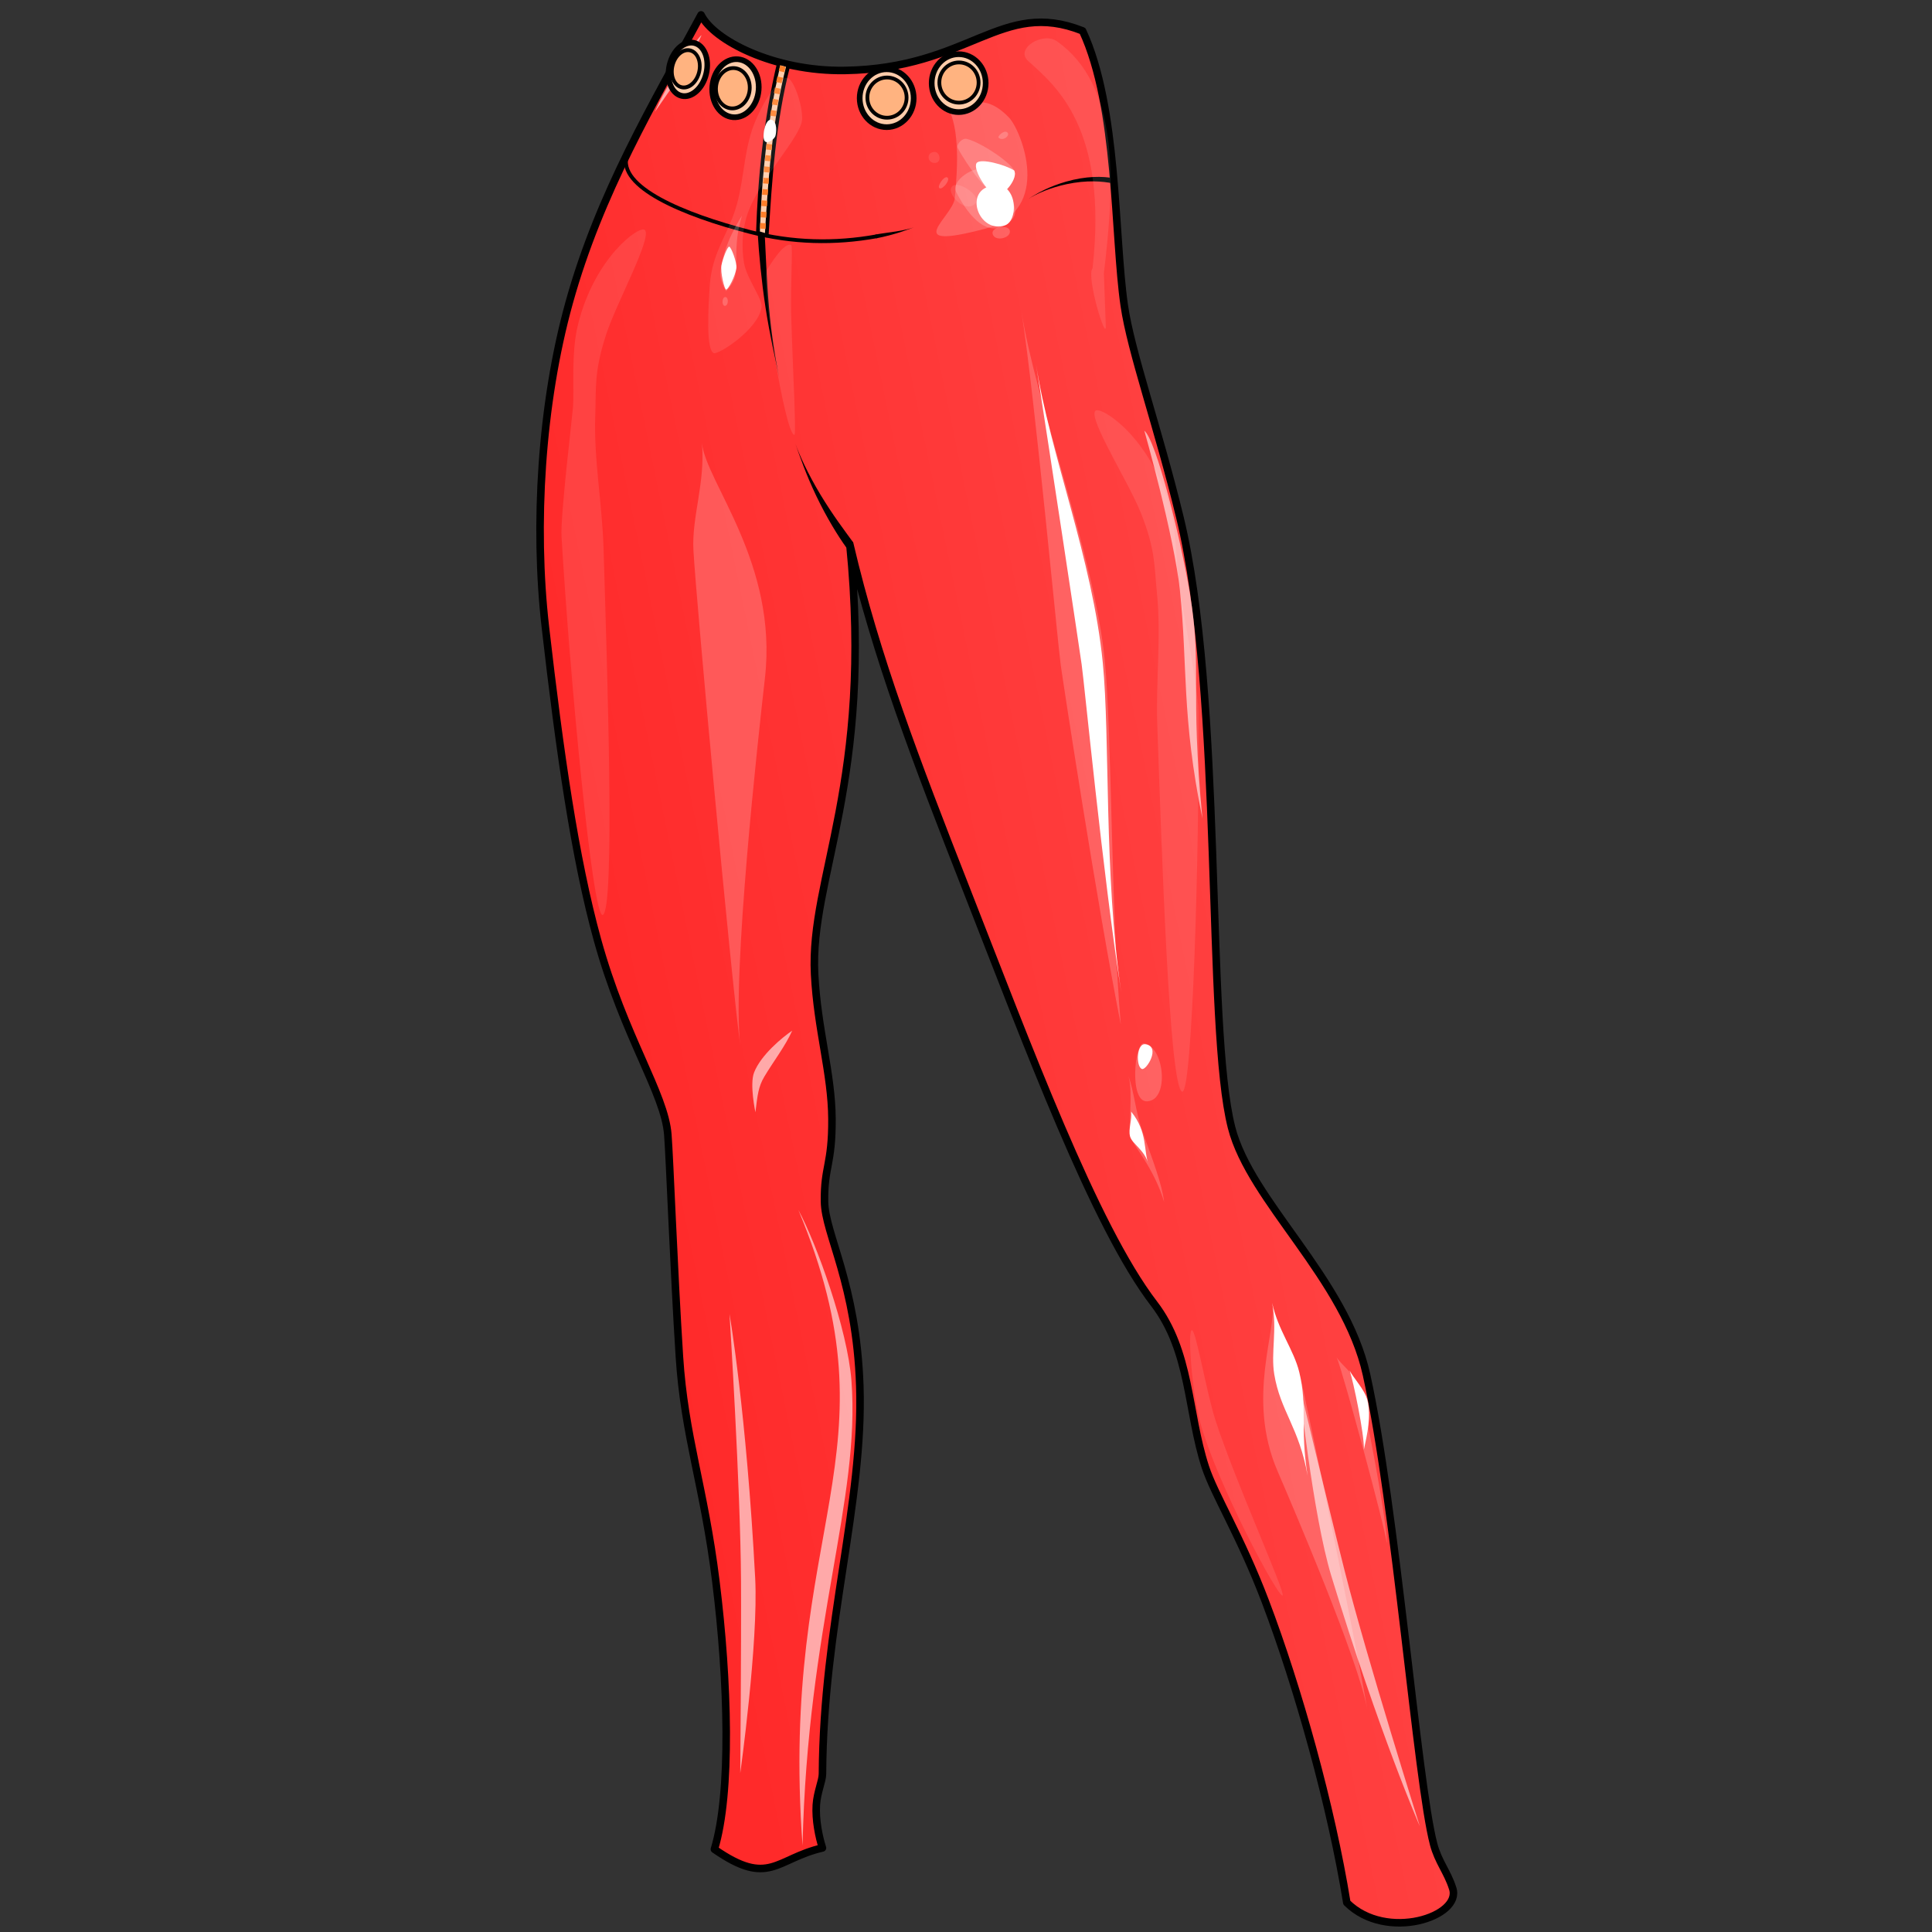 <?xml version="1.0" encoding="UTF-8"?>
<svg cursor="default" enable-background="new" version="1.1" viewBox="0 0 256 256" xmlns="http://www.w3.org/2000/svg" xmlns:cc="http://creativecommons.org/ns#" xmlns:dc="http://purl.org/dc/elements/1.1/" xmlns:rdf="http://www.w3.org/1999/02/22-rdf-syntax-ns#" xmlns:xlink="http://www.w3.org/1999/xlink">
 <rect x="0" y="0" width="256" height="256" fill="#333333" stroke="none"/>
 <defs>
  <linearGradient id="linearGradient15604" x1="80.625" x2="248.49" y1="141.66" y2="107.17" gradientUnits="userSpaceOnUse">
   <stop stop-color="#ff2a2a" offset="0"/>
   <stop stop-color="#f55" offset="1"/>
  </linearGradient>
 </defs>
 <g fill="#ff3d3d" stroke="#000">
  <path d="m94.664 245.04c7.278 5.055 8.101 1.264 14.316-0.18-0.467-1.445-0.936-3.695-0.814-5.685 0.104-1.696 0.809-3.172 0.814-4.126 0.105-19.792 5.461-35.871 4.948-51.408-0.447-13.553-4.622-20.133-4.677-24.437-0.06-4.659 1.02-4.827 0.988-10.95-0.032-5.994-1.92-11.82-2.299-19.171-0.657-12.768 7.805-25.565 4.67-56.932 3.49 14.902 8.727 28.576 15.459 45.746 8.097 20.651 16.949 44.562 24.841 54.842 4.874 6.349 4.42 14.326 6.808 21.654 1.185 3.638 4.662 9.155 7.941 17.785 4.356 11.463 8.757 27.241 10.801 39.931 5.241 5.21 15.345 1.825 14.014-1.927-0.677-2.134-1.901-3.502-2.508-5.809-2.202-8.365-4.984-44.519-8.897-62.221-2.832-12.811-15.369-22.914-17.882-32.755-3.429-13.43-1.048-56.976-6.843-80.843-2.905-11.967-6.479-21.916-7.374-28.079-1.355-9.331-0.821-26.284-5.521-36.384-10.843-4.303-14.884 4.97-31.479 5.246-9.451 0.158-17.434-4.016-19.075-7.364-6.249 11.634-13.417 23.49-17.485 38.157-3.714 13.394-4.688 29.477-3.148 42.92 1.899 16.569 3.914 30.697 6.907 41.502 3.572 12.895 8.894 20.321 9.322 25.792 0.249 3.176 0.793 17.861 1.533 29.41 0.674 10.528 3.266 17.208 4.83 29.765 1.655 13.287 2.07 28.098-0.192 35.518z" fill="url(#linearGradient15604)" stroke="#000" stroke-linejoin="round"/>
  <path d="m83.061 20.582c-1.284 4.192 7.49 7.871 16.35 10.159 5.558 1.435 11.155 1.585 16.787 0.563" fill="none" stroke="#000" stroke-linejoin="round" stroke-width=".5"/>
  <g>
   <path d="m116.05 31.329 0.047 0.252c0.71-0.134 1.823-0.402 2.703-0.666 0.906-0.272 1.771-0.609 2.283-0.783-0.591 0.202-1.378 0.382-2.34 0.533-0.926 0.145-2.064 0.285-2.741 0.412l0.047 0.252z" fill="#000" stroke="none"/>
   <path d="m147.61 23.975c-7e-3 -0.001 0.04-0.342 0.033-0.343-1.526-0.304-3.75-0.32-6.403 0.44-1.047 0.3-1.988 0.672-2.786 1.05-1.055 0.499-1.776 0.965-2.197 1.243 0.42-0.277 1.174-0.698 2.251-1.118 0.816-0.319 1.771-0.618 2.816-0.841 2.686-0.572 4.727-0.392 6.186-0.101 7e-3 0.001 0.095-0.331 0.101-0.329z" fill="#000" stroke="none"/>
   <path d="m100.43 30.855c0.248-7.243 0.954-14.783 2.786-22.513l1.237 0.331c-1.913 7.446-2.398 14.962-2.862 22.539z" fill="#fca" stroke="#000" stroke-linejoin="round" stroke-width=".5"/>
   <path d="m100.88 31.207-0.458 0.027c0.129 2.223 0.476 6.047 1.014 9.517 0.583 3.76 1.277 6.728 1.83 9.351-0.521-2.471-1.054-5.791-1.374-9.406-0.308-3.48-0.425-7.296-0.554-9.515l-0.458 0.027z" fill="#000" stroke="none"/>
   <path d="m112.92 72.655c-0.066-0.089 0.2-0.69 0.136-0.778-1.13-1.56-2.7-3.601-4.377-6.393-1.613-2.686-2.723-5.115-3.29-6.69 0.607 1.685 1.369 3.992 2.79 6.959 1.364 2.85 2.888 5.313 3.957 6.79 0.065 0.089 0.719 0.022 0.785 0.111z" fill="#000" stroke="none"/>
  </g>
 </g>
 <g fill="#fff">
  <path d="m103.73 8.761c-1.698 6.487-2.236 14.34-2.696 22.057" fill="none" stroke="#ff7f2a" stroke-dasharray="0.75,0.75" stroke-linejoin="round" stroke-width=".75"/>
  <path d="m151.57 138.25c-1.228-0.136-1.977 7.776 0.417 7.682 3.054-0.119 2.266-7.386-0.417-7.682z" fill-opacity=".196" style="paint-order:normal"/>
  <path d="m137.27 48.197c1.819 11.652 5.669 37.111 6.053 39.833 0.384 2.717 2.782 27.618 5.241 43.449-2.31-15.77-1.458-33.648-2.436-43.636-1.345-13.737-7.042-27.82-8.858-39.646z" style="paint-order:normal"/>
  <path d="m151.79 138.37c-1.221-0.189-1.294 3.018-0.466 3.278 0.585 0.184 2.528-2.959 0.466-3.278z" style="paint-order:normal"/>
  <path d="m135.35 41.26c1.796 11.656 4.816 44.084 5.195 46.808 0.378 2.717 4.803 31.642 7.963 47.668-1.325-15.438-1.158-38.194-2.117-48.184-1.319-13.739-9.249-34.464-11.042-46.293z" fill-opacity=".196" style="paint-order:normal"/>
  <path d="m129.14 27.074c1.169-0.972-2.041-3.159-2.919-2.43-1.004 0.835 1.504 3.606 2.919 2.43z" fill-opacity=".098" style="paint-order:normal"/>
  <g fill-opacity=".196">
   <path d="m134.39 22.593c0.499 0.977-1.119 3.065-2.155 3.272-1.093 0.218-4.153-4.02-5.316-6.238-0.25-0.476 0.57-1.373 1.179-1.222 1.931 0.478 5.709 3.046 6.292 4.189z" style="paint-order:normal"/>
   <path d="m125.5 23.499c-0.431-0.191-1.386 1.227-1.011 1.443 0.421 0.242 1.544-1.208 1.011-1.443z" style="paint-order:normal"/>
   <path d="m133.47 17.539c-0.393-0.373-1.352 0.518-1.14 0.717 0.536 0.502 1.593-0.286 1.14-0.717z" style="paint-order:normal"/>
  </g>
  <path d="m134.39 22.593c0.499 0.977-1.119 3.065-2.155 3.272-1.093 0.218-3.391-3.378-2.838-4.243 0.462-0.723 3.884 0.233 4.993 0.972z" style="paint-order:normal"/>
  <path d="m169.95 211.42c-0.535 0.378-8.672-14.763-10.911-22.925-1.083-3.949-1.702-12.128-1.119-12.233 0.551-0.099 1.883 8.035 3.147 11.959 2.538 7.882 9.328 22.885 8.883 23.199z" fill-opacity=".098" style="paint-order:normal"/>
  <path d="m168.57 172.64c0.695 3.534-3.485 12.543 0.702 22.266 2.16 5.016 10.778 25.182 11.901 31.595-1.048-6.489-7.878-39.974-9.017-44.687-0.712-2.945-2.864-5.649-3.586-9.174z" fill-opacity=".196" style="paint-order:normal"/>
  <path d="m177.11 179.85c0.559 0.929 2.344 2.212 2.901 3.668 0.774 2.024 3.916 18.852 3.746 20.98-0.191-1.972-5.958-23.266-6.647-24.648z" fill-opacity=".196" style="paint-order:normal"/>
  <path d="m168.57 172.64c0.695 3.534-0.196 6.587 0.273 9.444 0.807 4.914 3.301 7.049 4.425 13.463-1.048-6.489 0.029-9.021-1.111-13.733-0.712-2.945-2.864-5.649-3.586-9.174z" style="paint-order:normal"/>
  <path d="m178.83 181.57c0.428 0.996 2.022 2.51 2.377 4.028 0.492 2.11-0.029 4.397-0.486 6.482 0.078-1.98-1.396-9.047-1.89-10.51z" style="paint-order:normal"/>
  <path d="m188.13 241.98s-6.952-22.009-9.961-33.855c-2.045-8.052-6.059-24.863-6.059-24.863s1.823 17.434 4.295 25.554c6.4 21.03 11.725 33.164 11.725 33.164z" fill-opacity=".588" style="paint-order:normal"/>
  <path d="m96.664 174.11s1.453 23.035 1.524 35.257c0.048 8.307-0.101 25.591-0.101 25.591s2.424-17.361 1.979-25.837c-1.153-21.952-3.402-35.011-3.402-35.011z" fill-opacity=".588" style="paint-order:normal"/>
  <path d="m85.437 30.467c-0.704-0.64-6.704 3.652-8.879 12.674-0.892 3.701-0.467 8.576-0.633 10.816-0.087 1.178-1.681 14.414-1.522 17.116 1.112 18.887 4.12 50.393 5.437 50.169 1.703-0.29 0.618-32.467 0.131-48.69-0.175-5.835-1.305-11.645-1.097-17.48 0.129-3.619-0.193-5.747 1.448-10.767 1.361-4.165 6.153-12.897 5.116-13.839z" fill-opacity=".098" style="paint-order:normal"/>
  <path d="m145.14 54.437c0.661-0.684 6.928 3.206 9.689 12.066 1.132 3.635 1.027 8.528 1.339 10.751 0.164 1.169 2.62 14.273 2.638 16.98 0.126 18.92-0.816 50.555-2.145 50.417-1.718-0.178-2.74-32.357-3.315-48.577-0.207-5.834 0.54-11.706-0.048-17.514-0.365-3.603-0.183-5.747-2.149-10.65-1.631-4.067-6.983-12.467-6.01-13.475z" fill-opacity=".098" style="paint-order:normal"/>
  <path d="m92.963 4.654s-1.61 3.624-2.52 4.898c-0.789 1.104-3.671 5.281-3.671 5.281 1.24-3.078 5.588-9.882 6.191-10.179z" fill-opacity=".588" style="paint-order:normal"/>
  <path d="m100.91 40.681c-0.368 2.908-5.689 6.344-6.324 6.111-1.039-0.381-0.761-5.874-0.527-9.079 0.287-3.929 2.048-6.203 3.193-9.397 1.277-3.561 1.203-7.504 2.394-11.095 0.89-2.683 3.378-7.119 4.68-6.907 0.795 0.129 2.034 3.541 1.961 5.48-0.089 2.371-5.978 8.213-7.379 12.992-0.567 1.935-0.65 4.05-0.324 6.04 0.339 2.073 2.467 4.743 2.326 5.856z" fill-opacity=".098" style="paint-order:normal"/>
  <path d="m96.208 38.585c-0.957-1.591-0.787-2.544-0.604-3.468 0.168-0.847 0.549-3.097 2.719-6.556-1.088 3.416-0.65 6.247-0.774 7.145-0.124 0.898-0.187 1.654-1.342 2.879z" fill-opacity=".196" style="paint-order:normal"/>
  <path d="m96.124 39.36c0.473 0.037 0.396 1.204-0.095 1.166-0.427-0.033-0.365-1.202 0.095-1.166z" fill-opacity=".196" style="paint-order:normal"/>
  <path d="m97.574 35.528c-0.149 1.076-1.064 2.826-1.356 2.843-0.225 0.013-0.797-2.33-0.614-3.254 0.168-0.847 0.77-2.439 1.02-2.432 0.249 8e-3 1.05 2.123 0.95 2.843z" style="paint-order:normal"/>
  <path d="m102.23 15.875c0.815 0.21 0.644 1.817 0.495 2.193-0.153 0.383-1.042 1.058-1.399 0.629-0.404-0.486 0.045-3.043 0.904-2.822z" style="paint-order:normal"/>
  <path d="m93.008 58.699c0.516 5.187 10.081 15.92 8.35 31.144-0.893 7.855-4.389 39.403-3.261 48.759-1.265-9.429-5.822-58.684-6.216-65.691-0.246-4.379 1.604-9.025 1.128-14.212z" fill-opacity=".196" style="paint-order:normal"/>
  <g fill-opacity=".588">
   <path d="m151.63 57.068s3.95 13.885 4.725 21.272c1.03 9.82 0.188 16.522 2.97 30.111-1.661-17.193-0.025-19.943-1.645-29.737-1.222-7.391-4.49-20.403-6.051-21.645z" style="paint-order:normal"/>
   <path d="m105.79 160.33c13.513 32.335-2.579 41.652 0.554 84.226 0.632-29.274 7.681-45.801 6.476-61.612-0.521-6.83-4.631-18.179-7.03-22.615z" style="paint-order:normal"/>
   <path d="m104.97 136.57c-0.898 2.027-2.508 4.1-3.696 6.097-0.79 1.328-0.897 2.434-1.179 4.713 0 0-0.787-3.7-0.174-5.272 0.909-2.327 3.762-4.673 5.049-5.539z" style="paint-order:normal"/>
  </g>
  <path d="m123.95 21.586c0.864-0.088 0.614-1.511-0.162-1.452-1.125 0.084-0.893 1.56 0.162 1.452z" fill-opacity=".098" style="paint-order:normal"/>
  <path d="m133.15 29.863c-2.256 1.315-4.565-0.738-6.462-4.431-0.607-1.182 1.346-2.7 2.644-2.982 2.412-0.524 4.085 1.891 4.726 3.811 0.393 1.175 1.118 2.421-0.909 3.602z" fill-opacity=".196" style="paint-order:normal"/>
  <path d="m131.54 31.036c-0.322-0.974 2.125-1.363 2.272-0.437 0.149 0.94-1.93 1.472-2.272 0.437z" fill-opacity=".196" style="paint-order:normal"/>
  <path d="m133.15 29.863c-3.269 1.077-5.31-4.035-2.228-5.126 3.861-1.366 4.234 4.465 2.228 5.126z" style="paint-order:normal"/>
  <path d="m146.27 36.206c1.528-12.548 1.951-24.963-6.21-30.732-1.875-1.325-5.629 0.98-3.826 2.605 3.664 3.304 10.601 8.901 8.537 27.458-0.892 1.075 1.83 9.905 1.75 7.669z" fill-opacity=".098" style="paint-order:normal"/>
  <path d="m105.27 57.619c-1.209 0.215-4.564-20.524-3.628-21.914 0.468-0.696 2.256-3.668 3.204-3.243 0.226 0.101-0.116 5.667-0.01 9.3 0.219 7.439 0.698 15.809 0.433 15.856z" fill-opacity=".098" style="paint-order:normal"/>
  <path d="m125.04 13.485c2.228 2.469 1.886 8.571 1.474 12.785-0.243 2.488-7.39 7.044 3.99 4.044 9.153-2.465 4.769-13.099 3.2-14.728-4.365-4.532-6.27 0.279-8.665-2.1z" fill-opacity=".196" style="paint-order:normal"/>
  <path d="m149.74 150.57c0.278 1.032 3.177 4.177 4.508 8.689-0.282-2.405-1.505-5.517-2.872-9.36-0.915-2.573-1.106-5.302-1.835-7.252 0.618 2.01-0.056 6.976 0.199 7.923z" fill-opacity=".196" style="paint-order:normal"/>
  <path d="m149.74 150.57c0.278 1.032 1.913 1.726 2.474 3.779-0.727-1.863-0.093-4.317-2.334-7.057 0.138 1.115-0.395 2.332-0.14 3.279z" style="paint-order:normal"/>
 </g>
 <g stroke="#000" stroke-linejoin="round">
  <ellipse cx="117.49" cy="13.011" rx="3.577" ry="3.836" fill="#fca" stroke-width=".75"/>
  <ellipse cx="117.53" cy="12.934" rx="2.599" ry="2.664" fill="#ffb380" stroke-width=".5"/>
  <ellipse cx="127.03" cy="11.016" rx="3.577" ry="3.836" fill="#fca" stroke-width=".75"/>
  <ellipse cx="127.07" cy="10.938" rx="2.599" ry="2.664" fill="#ffb380" stroke-width=".5"/>
  <ellipse transform="rotate(4.862)" cx="98.096" cy="3.387" rx="3.076" ry="3.854" fill="#fca" stroke-width=".75"/>
  <ellipse transform="rotate(4.862)" cx="97.749" cy="3.42" rx="2.236" ry="2.676" fill="#ffb380" stroke-width=".5"/>
  <ellipse transform="matrix(.929 .369 -.301 .954 0 0)" cx="89.962" cy="-25.16" rx="2.508" ry="3.593" fill="#fca" stroke-width=".751"/>
  <ellipse transform="matrix(.929 .369 -.301 .954 0 0)" cx="89.679" cy="-25.13" rx="1.822" ry="2.496" fill="#ffb380" stroke-width=".501"/>
 </g>
</svg>
